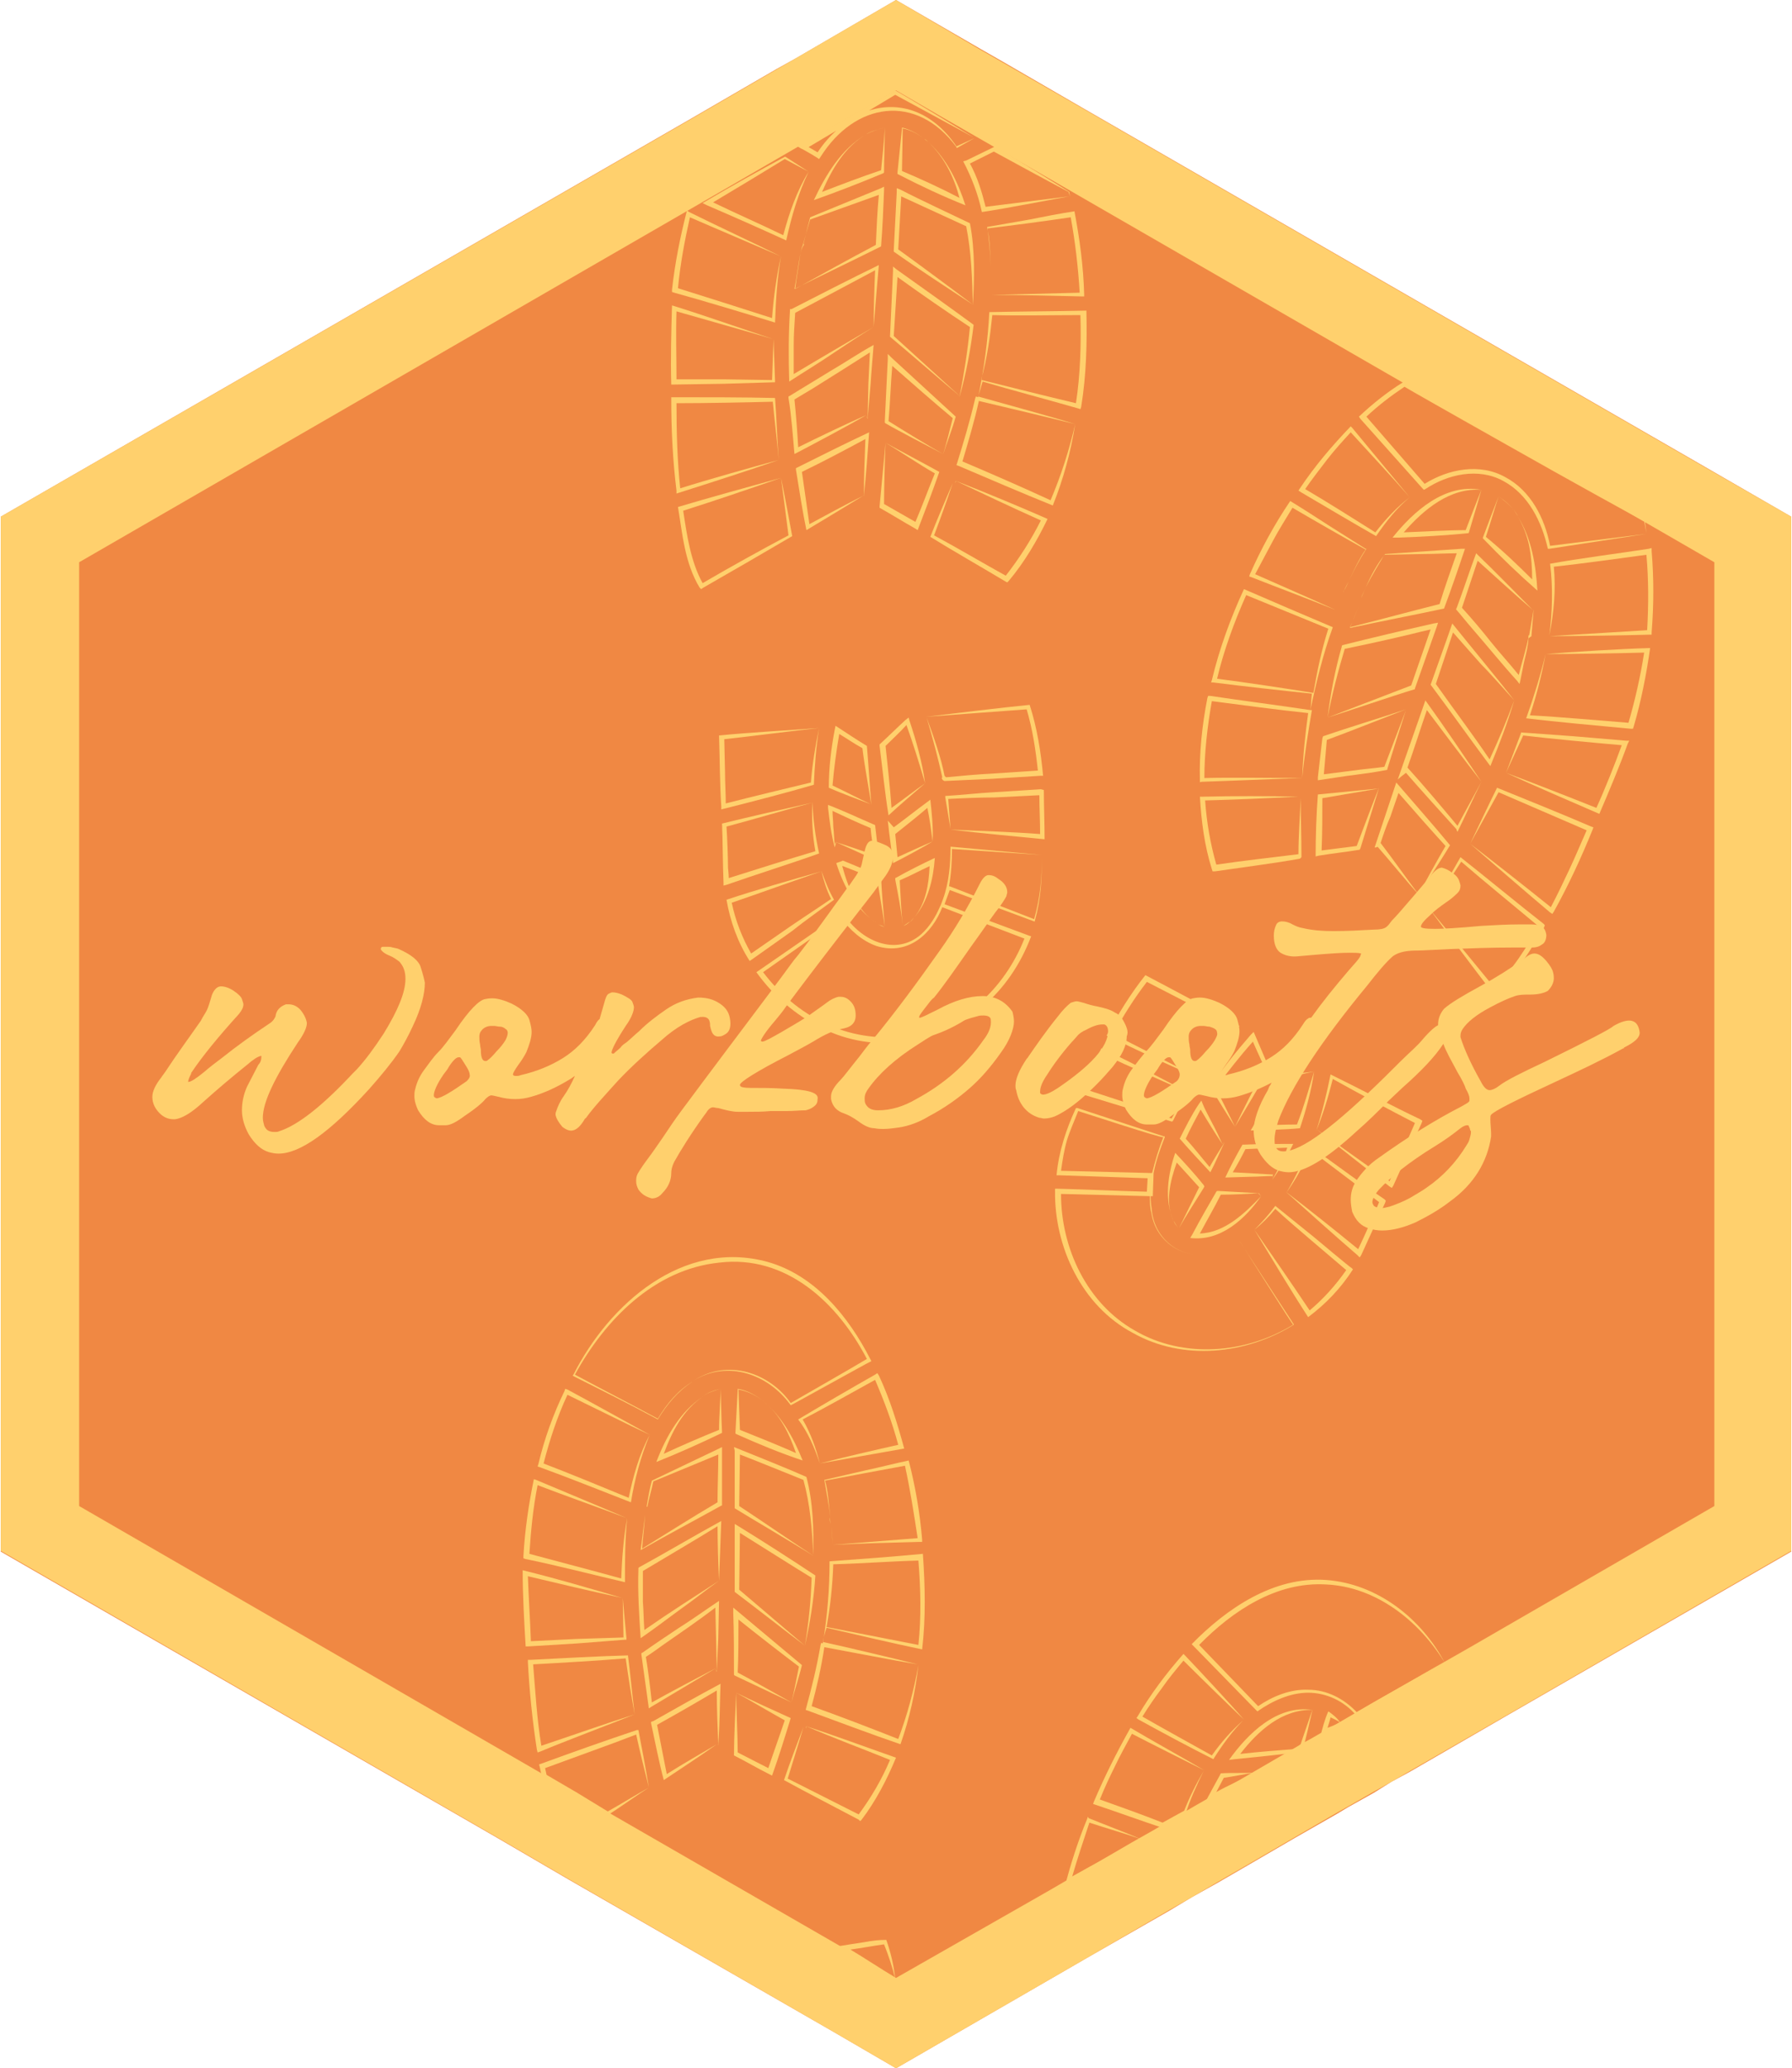 <?xml version="1.0" encoding="utf-8"?>
<!-- Generator: Adobe Illustrator 26.0.3, SVG Export Plug-In . SVG Version: 6.00 Build 0)  -->
<svg version="1.1" xmlns="http://www.w3.org/2000/svg" xmlns:xlink="http://www.w3.org/1999/xlink" x="0px" y="0px"
	 viewBox="0 0 240 277" style="enable-background:new 0 0 240 277;" xml:space="preserve">
<style type="text/css">
	.st0{fill:#F08843;}
	.st1{fill:#FFD06D;}
</style>
<g id="Layer_1">
	<g>
		<g>
			<polygon class="st0" points="239.9,69.2 239.9,207.8 202.1,229.6 188.8,237.3 186.4,238.6 184,240.1 184,240.1 180.6,242 
				179.1,242.9 179.1,242.9 173.5,246.1 166.8,250 163,252.2 163,252.2 159.6,254.1 156.6,255.9 145.6,262.2 120,277 119.5,276.7 
				111.6,272.1 76.3,251.8 66.7,246.2 0.1,207.8 0.1,69.2 92.7,15.8 103.9,9.3 106.6,7.8 120,0 131.4,6.6 134.2,8.2 144.9,14.4 
				193.6,42.5 228.3,62.5 			"/>
		</g>
		<g>
			<path class="st1" d="M107.2,33.9c0,0,0.2-0.8,0.2-0.8c0,0,0.1-0.2,0.1-0.2l0,0c0,0-0.1,0,0,0c0.3-1.1,0.7-2.5,1-3.5l9.2-3.3
				c-0.2,2.2-0.3,4.4-0.4,6.7c-3.6,1.9-7.2,3.9-10.8,5.9C106.7,37,107,35.5,107.2,33.9c-0.3,1.6-0.5,3.2-0.8,4.8
				c3.8-1.9,7.6-3.7,11.4-5.6l0.2-0.1c0.2-2.5,0.3-5,0.4-7.5l0-0.5l-0.4,0.2c0,0-9.5,3.9-9.5,3.9c-0.3,1.1-0.6,2.4-0.9,3.6l0,0l0,0
				c0,0,0.1,0,0.1,0c0,0-0.1,0.2-0.1,0.2C107.4,33.1,107.2,33.9,107.2,33.9z"/>
			<path class="st1" d="M118.4,23.1c0-2,0.1-4,0.1-6l0,0c-0.9,0.2-1.8,0.5-2.5,0.9c0.7-0.5,1.8-0.7,2.5-0.9
				c-0.1,1.9-0.3,3.8-0.5,5.7c-2.7,0.9-5.3,1.9-7.9,2.9c1.3-3,3-6,5.9-7.7c-3.3,1.9-5.4,5.4-7,8.8c3.1-1.1,6.2-2.3,9.3-3.6
				L118.4,23.1z"/>
			<path class="st1" d="M105.8,41.4l0,0.2c-0.2,3.2-0.2,6.3-0.1,9.5c2-1.3,4-2.5,5.9-3.8c1.8-1.2,3.6-2.4,5.4-3.5
				c-3.6,2.1-7.2,4.2-10.7,6.3c0-1.3,0-2.6,0-3.9c0-1.4,0.1-2.8,0.2-4.3c3.2-1.7,7.5-4,10.7-5.7c-0.1,2.3-0.2,5.4-0.2,7.6
				c0.2-2.5,0.5-5.8,0.7-8.3c-3.5,1.7-8.2,4.1-11.7,5.9L105.8,41.4z"/>
			<path class="st1" d="M105.3,32.2c0.7-3.2,1.6-6.3,3-9.2c-1.6,2.6-2.6,5.5-3.4,8.5c-3.1-1.5-6.3-2.9-9.4-4.4
				c3.2-1.9,6.5-3.9,9.6-5.8l3.2,1.7l-3.1-2l-0.1,0c-3.5,1.9-7.1,3.9-10.5,5.9l-0.5,0.3l0.6,0.3C98.2,29,101.8,30.6,105.3,32.2z"/>
			<path class="st1" d="M96.9,51.4l6.7-0.2l0.2,0l0-0.2l-0.2-5.6l-0.2,5.5l-6.5-0.1l-6.3,0c0-3-0.1-6.1,0-9.1
				c3.8,1.1,9.2,2.6,12.9,3.7c-4.5-1.5-9-3.1-13.5-4.5c-0.1,3.5-0.2,7.1-0.1,10.6l0.3,0L96.9,51.4z"/>
			<path class="st1" d="M108,71c2.5-1.5,5-3,7.6-4.6c-2.4,1.2-4.8,2.5-7.2,3.8c-0.3-2.1-0.7-4.9-1-7c2.9-1.4,5.7-2.9,8.5-4.4
				c-0.1,2.5-0.2,5.1-0.2,7.6l-0.1-0.1c0,0,0.2,0.1,0.1,0.1c0.3-2.8,0.5-5.6,0.7-8.5c-3.2,1.5-6.4,3.1-9.6,4.7l-0.2,0.1
				c0,0,0,0.2,0,0.2C107,65.4,107.5,68.6,108,71z"/>
			<path class="st1" d="M118.6,59.3c2,1.2,4.5,2.9,6.6,4.1c-0.9,2.2-1.7,4.4-2.6,6.5c-1.4-0.8-2.8-1.6-4.2-2.4
				C118.4,65.5,118.5,61.4,118.6,59.3c-0.2,2.1-0.6,6.4-0.8,8.5l0,0.2c1.6,0.9,3.2,1.9,4.8,2.8l0.3,0.2c1-2.6,2-5.2,2.9-7.8
				C124,62.2,120.4,60.3,118.6,59.3z"/>
			<path class="st1" d="M104.3,61.6c-3.7,1-9.4,2.6-13.2,3.8c-0.4-3.8-0.5-7.6-0.5-11.4c3.9,0,9.1-0.1,12.9-0.2
				C103.7,56,104.1,59.3,104.3,61.6c-0.2-2.5-0.3-5.8-0.5-8.3c-4-0.1-9.6-0.1-13.6-0.1l-0.3,0l0,0.3c0,4.1,0.2,8.1,0.7,12.2l0,0.4
				c0,0,0.3-0.1,0.3-0.1C94.7,64.8,100.6,62.9,104.3,61.6z"/>
			<path class="st1" d="M103.8,43.2c0.1-3,0.3-6,0.8-8.9c-0.6,2.7-1,5.5-1.2,8.3c-3.7-1.2-8.8-2.8-12.6-4c0.3-3.2,0.9-6.4,1.6-9.5
				c3.2,1.4,9.1,3.9,12.1,5.2c-3-1.5-9.2-4.4-12.2-5.9l-0.3-0.2c-0.9,3.5-1.6,7-2,10.6l0,0.3l0.3,0.1C94.3,40.3,99.9,42,103.8,43.2z
				"/>
			<path class="st1" d="M106.4,60.8c0,0,0.4-0.2,0.4-0.2c2.3-1.2,7-3.7,9.2-5c-2.3,1-6.7,3.1-9.1,4.3c-0.1-1.9-0.3-4.5-0.5-6.4
				c0.8-0.5,1.7-1,2.5-1.5c2.4-1.5,5.1-3.2,7.6-4.8l-0.2,4.2l-0.1,4.6l-0.2-0.4l0.2,0.5l0,0.1l0-0.1c0,0,0.4-4.7,0.4-4.7
				c0-0.3,0.4-5.1,0.4-5.2c-2,1.1-3.9,2.4-5.8,3.5c-1.6,1-3.8,2.3-5.4,3.3l-0.2,0.1c0,0,0,0.2,0,0.2C106,55.6,106.2,58.6,106.4,60.8
				z"/>
			<path class="st1" d="M140.7,67c-3.9-1.8-7.8-3.5-11.8-5.2c0.8-2.7,1.6-5.4,2.2-8.1c3.4,0.8,9.7,2.3,12.9,3.1
				c-3.2-1-9.8-2.8-13-3.7c0.2-0.6,0.4-1.3,0.6-2c3.7,1.1,9,2.5,12.8,3.6l0.3,0.1c0,0,0.1-0.3,0.1-0.3c0.7-4.3,0.8-8.6,0.7-12.9
				c-4.3,0.1-8.6,0.1-13,0.2c-0.2,3.8-0.7,7.6-1.5,11.4l-0.3-0.1l-0.1,0.3c-0.7,3-1.6,6-2.5,8.9l0.3,0.1c4.2,1.8,8.4,3.6,12.6,5.3
				c1.4-3.5,2.4-7.1,3-10.9C143.2,60.3,142.1,63.7,140.7,67z M132.9,42.2c3.9,0.1,7.9,0,11.8,0c0.1,3.9,0,7.9-0.6,11.8
				c-3.8-0.9-9-2.2-12.6-3.1l-0.1,0C132.2,48,132.6,45.1,132.9,42.2z"/>
			<path class="st1" d="M109.7,21.3c0,0,0.2-0.3,0.2-0.3c4.6-7.3,12.8-8.6,18.2-1.3l0,0.1l0.1,0l2.3-1.3l-2.4,1.1
				c-3.2-4.7-7.6-6.1-11.7-4.8c1.2-0.7,2.3-1.4,3.5-2.1l10.5,5.7c-3.1-1.9-7.4-4.5-10.5-6.3c-4.2,2.4-8.4,4.8-12.6,7.2l-0.5,0.3
				l0.5,0.3C107.6,20,109.6,21.2,109.7,21.3z M109.5,20.4l-1.2-0.7c1.2-0.7,2.5-1.5,3.7-2.2C111.1,18.3,110.3,19.2,109.5,20.4z"/>
			<path class="st1" d="M132.2,30.4L132.2,30.4c0.3,1.7,0.4,3.5,0.5,5.3c-0.1-1.8-0.1-3.8-0.5-5.1c3.3-0.4,7.9-1,11.2-1.5
				c0.6,3.3,1,6.7,1.2,10.1c-3.9,0.1-8,0.2-11.8,0.3l0-2.5c0,0.7,0,2.5,0,2.5c4,0,8.1,0.1,12.1,0.2l0.3,0l0-0.3
				c-0.1-3.7-0.6-7.4-1.3-11.1c-2,0.3-4,0.7-6,1.1L132.2,30.4z"/>
			<path class="st1" d="M132.8,36.7l0,0.3C132.8,36.8,132.8,36.7,132.8,36.7z"/>
			<path class="st1" d="M132.8,36.7c0-0.3,0-0.7,0-1C132.8,36,132.8,36.3,132.8,36.7z"/>
			<path class="st1" d="M128,64.4L128,64.4l-0.1,0.3C127.9,64.7,128.1,64.4,128,64.4c3.8,1.8,7.6,3.6,11.4,5.3
				c-1.3,2.6-2.9,5.1-4.7,7.4c-2.9-1.6-6.8-3.9-9.6-5.4c0.8-2.1,1.8-4.9,2.5-7l0.2,0.1l-0.2-0.1l0,0c0,0,0,0,0,0
				c-0.9,2.1-2.2,5.1-3,7.2c2.9,1.8,7.1,4.2,10.1,6l0.2,0.1l0.2-0.2c2.1-2.5,3.8-5.4,5.2-8.3C136.2,67.7,132.1,66,128,64.4L128,64.4
				z"/>
			<path class="st1" d="M119,56.4c0.2-2.2,0.3-5.1,0.5-7.4c2.5,2.2,5.7,5,8.1,7c-0.4,1.6-0.8,3.2-1.3,4.9c0.5-1.6,1.2-3.3,1.7-5.1
				c-2.5-2.3-6-5.5-8.6-7.9l-0.5-0.5c0,0,0,0.7,0,0.7c-0.1,2.4-0.3,5.9-0.4,8.3l0,0.2c0,0,0.1,0.1,0.1,0.1c1.9,1.1,5.8,3.1,7.7,4.1
				C124.5,59.8,120.9,57.6,119,56.4z"/>
			<path class="st1" d="M104.6,64c0.3,2.2,0.7,5.4,1,7.7c-3.4,1.8-8.1,4.4-11.5,6.4c-1.6-2.9-2.1-6.4-2.6-9.7
				C95.3,67.2,100.9,65.3,104.6,64c-4,1.1-9.8,2.7-13.8,3.9c0.6,3.6,0.9,7.5,2.9,10.8l0.2,0.2c0,0,0.3-0.2,0.3-0.2
				c3.5-2,8.5-4.9,11.9-6.9C105.7,69.6,105.1,66.4,104.6,64z"/>
			<path class="st1" d="M129,21.6c1.1,2.1,2,4.4,2.5,6.8c3.9-0.6,7.8-1.4,11.7-2.1c-3.3,0.4-8,1-11.2,1.4c-0.5-2-1.1-4-2.1-5.8
				l3.2-1.6c3.3,1.8,6.6,3.6,10,5.4l0.2,0.6l-0.1-0.6l0,0c-3.2-2-6.5-4-9.8-6l-0.1-0.1l-0.2,0.1l-3.7,1.8L129,21.6z"/>
			<path class="st1" d="M129.9,29.9c-2.7-1.3-6.6-3.1-9.3-4.5l-0.5-0.2l0,0.5l-0.4,7.8l0,0.2c3.1,2.2,7.4,5,10.6,7.1
				c-2.9-2.2-7.1-5.3-10-7.4l0.4-7.1c2.6,1.2,6.1,2.8,8.7,4c0.7,3.5,0.8,7,0.9,10.6C130.5,37.2,130.6,33.5,129.9,29.9z"/>
			<path class="st1" d="M119.7,45l0.5-7.9c2.9,2.1,6.8,4.8,9.7,6.7c-0.3,3.2-0.8,6.3-1.4,9.4c0.9-3.2,1.5-6.4,1.9-9.7
				c-3-2.2-7.2-5.2-10.3-7.4l-0.5-0.4l0,0.6l-0.4,8.7c0,0,0,0.1,0,0.1c2.4,2,7,6,9.4,8L119.7,45z"/>
			<path class="st1" d="M123.8,18.6c0.2,0.1,0.4,0.3,0.5,0.4C124.2,18.9,124,18.8,123.8,18.6z"/>
			<path class="st1" d="M124.4,19.1c2.1,2,3.4,4.7,4.1,7.4c-2.5-1.3-5.1-2.5-7.7-3.6l0.1-5.7c1,0.2,2,0.7,2.9,1.4
				c-0.9-0.7-1.8-1.2-2.9-1.5l-0.1,0l0,0.1l-0.6,5.9l0,0.2l0.2,0.1c2.9,1.5,5.9,2.9,8.9,4.1C128.3,24.4,126.8,21.3,124.4,19.1z"/>
			<path class="st1" d="M121.9,123.4c-0.3,0.2-0.6,0.4-0.9,0.6C121.3,123.9,121.6,123.7,121.9,123.4z"/>
			<path class="st1" d="M120.9,124C120.9,124,120.9,124,120.9,124c-0.2-2-0.3-4.1-0.4-6.1c1.4-0.6,2.7-1.3,4-1.9
				c-0.1,2.4-0.5,4.9-2,6.8c1.8-2.1,2.5-5.1,2.7-7.9c-1.7,0.8-3.5,1.7-5.1,2.6l-0.2,0.1l0,0.2C120.3,119.9,120.7,121.9,120.9,124z"
				/>
			<path class="st1" d="M122.5,122.8c-0.2,0.2-0.4,0.5-0.6,0.7C122.1,123.2,122.3,123,122.5,122.8z"/>
			<path class="st1" d="M120.9,124C121,124,121,124,120.9,124C121,124,121,124,120.9,124C120.9,124,120.9,124,120.9,124z"/>
			<path class="st1" d="M109.7,114.3c-0.5-2.3-0.8-4.5-0.9-6.9c-0.1,2.2,0,4.4,0.4,6.6c-3.4,1-8.1,2.5-11.6,3.6
				c0-0.5-0.1-1.4-0.1-1.4c0-1.2-0.1-4.1-0.2-5.5c3.4-0.9,8.1-2.3,11.5-3.2c-3.6,0.8-8.5,1.9-12.1,2.8c0.1,2.3,0.1,5.6,0.2,7.9
				l0,0.4l0.4-0.1C101,117.2,106.1,115.6,109.7,114.3z"/>
			<path class="st1" d="M139.4,105.7l-6.3,0.4c-1.9,0.1-4.6,0.4-6.5,0.5l0,0.2l0.7,4.2l-0.3-4c1.9-0.1,4.4-0.2,6.2-0.2l6-0.3
				c0,1.7,0.1,3.5,0.1,5.2c-3.9-0.3-8-0.4-12-0.6c4.1,0.5,8.5,0.9,12.6,1.3c0-2.2-0.1-4.4-0.1-6.6L139.4,105.7z"/>
			<path class="st1" d="M111.7,120.5c-0.7-1.2-1.2-2.5-1.7-3.9c0.3,1.3,0.7,2.6,1.3,3.8c-1.6,1.1-3.9,2.6-5.5,3.7l-5.2,3.6
				c-1.2-2.1-2.1-4.4-2.6-6.8c3.5-1.2,8.5-3,12-4.2c-4.2,1.2-8.5,2.4-12.7,3.8c0.5,2.9,1.5,5.7,3.1,8.2l0.3-0.2l5.5-3.9
				C107.8,123.3,110.1,121.7,111.7,120.5z"/>
			<path class="st1" d="M126.3,104.5L126.3,104.5l0.2,0.1c2.1-0.1,4.3-0.2,6.4-0.3l6.4-0.4l0.4,0c-0.3-3.2-0.8-6.4-1.8-9.5
				c-4.1,0.4-9.7,1.1-13.9,1.6c3.9-0.3,9.5-0.7,13.5-1c0.8,2.7,1.2,5.4,1.5,8.2l-6,0.4c-2.1,0.1-4.2,0.3-6.3,0.5
				c-0.1-0.1-0.2-0.2-0.2-0.2c-0.4-2.2-1.5-5.4-2.4-7.8c0.8,2.7,1.5,5.3,2.1,8C126,104.2,126.3,104.5,126.3,104.5z"/>
			<path class="st1" d="M124.9,112.7c-1.2,0.5-3.4,1.5-4.7,2.1c-0.1-1-0.2-2.1-0.3-3.1c1.5-1.2,2.9-2.3,4.3-3.5
				C124.5,109.6,124.7,111.1,124.9,112.7c0.1-1.9-0.1-3.7-0.3-5.6l-0.4,0.3c-1.5,1.1-3,2.3-4.5,3.4l0,0l-0.8-0.9
				c0.2,1.9,0.5,3.9,0.7,5.7C121.2,114.8,123.4,113.6,124.9,112.7z"/>
			<path class="st1" d="M109,105.1c0.1-2.5,0.3-5.1,0.7-7.6c-0.5,2.4-0.9,4.8-1.1,7.3c-3.3,0.8-7.9,1.9-11.4,2.8
				c0-1.4-0.1-2.8-0.1-4.2L97,99c3.7-0.4,9-1.1,12.7-1.5c-4,0.3-9.4,0.6-13.4,1c0.1,2.8,0.1,6.7,0.3,9.5l0,0.4c0,0,0.4-0.1,0.4-0.1
				C100.6,107.4,105.6,106.1,109,105.1z"/>
			<path class="st1" d="M111.9,97.2l-0.1,0.5c-0.5,2.6-0.8,5.2-0.8,7.8c1.8,0.8,3.8,1.5,5.6,2.2c-1.7-0.8-3.4-1.7-5.1-2.5
				c0.2-2.3,0.5-4.6,0.9-6.9c1,0.6,2,1.3,3.1,1.9c0.3,2.5,0.8,5,1.2,7.6c-0.2-2.4-0.4-5.6-0.6-7.9C114.6,99,113.3,98.1,111.9,97.2z"
				/>
			<path class="st1" d="M123.9,104.9c-1.3,0.9-3.1,2.3-4.5,3.3c-0.2-2.8-0.5-5.5-0.8-8.3c0.9-0.9,1.9-1.8,2.8-2.8
				C122.3,99.6,123.1,102.2,123.9,104.9c-0.4-2.9-1.2-5.7-2.1-8.4l-0.1-0.4l-0.4,0.3c-1.2,1.1-2.3,2.2-3.5,3.3l0,0.2
				c0.4,3.1,0.7,6.2,1.2,9.3C120.5,107.8,122.4,106.2,123.9,104.9z"/>
			<path class="st1" d="M138.5,123.1l-11.3-4.4l-0.1,0c0.3-1.7,0.4-3.4,0.4-5l12,0.8l-12.1-1.1l-0.1,0c0,0,0,0.1,0,0.1
				c0,2.2-0.2,4.7-1,6.9l-0.3,0.8l-0.1,0.2l0,0c-0.6,1.4-1.4,2.7-2.5,3.7c-3.5,3.1-8.2,0.8-10.4-2.7l-0.2-0.2l-0.2,0.2l-11,7.6
				l-0.3,0.2c2.3,3.2,5.3,5.8,8.8,7.5c6.9,3.5,15.6,2.3,21.4-2.8c3-2.5,5.2-5.8,6.6-9.5l-0.3-0.1l-11.3-4.2l0.7-1.9l11.3,4.2l0.1,0
				c0,0,0-0.1,0-0.1c0.8-2.9,1-5.8,0.9-8.8C139.6,117.4,139.3,120.3,138.5,123.1z M131.1,134.4c-5.6,4.9-14,5.9-20.7,2.6
				c-3.2-1.5-6-3.9-8.2-6.8l10.4-7.3c1.2,1.6,2.8,3.1,4.8,3.8c4.2,1.3,7.4-1.6,8.8-5.2l11,4.2C135.9,129,133.8,132.1,131.1,134.4z"
				/>
			<path class="st1" d="M111.8,113.5c0-0.1,0.2-0.7,0.2-0.8l-0.2,0.4c-0.1-0.8-0.1-1.6-0.2-2.4c0-0.7-0.1-1.4-0.1-2.1
				c1.7,0.8,3.4,1.6,5.1,2.3c0.1,1.2,0.3,2.4,0.5,3.6c-1.5-0.5-3.8-1.3-5.1-1.7c1.3,0.6,4,1.8,5.3,2.4l0.4,0.2
				c-0.1-1.6-0.3-3.3-0.5-4.9c-2.1-0.9-4.2-1.9-6.3-2.7l0,0.4C111.1,109.9,111.3,111.7,111.8,113.5z"/>
			<path class="st1" d="M117.6,123.8c-0.1-0.1-0.2-0.1-0.3-0.2C117.4,123.7,117.5,123.7,117.6,123.8z"/>
			<path class="st1" d="M118.4,124.1c-0.2-0.1-0.5-0.2-0.8-0.3C117.9,123.9,118.1,124.1,118.4,124.1z"/>
			<path class="st1" d="M118,117.4c-1.6-0.7-3.3-1.4-5-2.1c-0.1,0-0.1-0.1-0.2,0c-0.2,0.1-0.6,0.2-0.8,0.3c1,3.1,2.6,6.2,5.4,8
				c-2.6-1.6-3.8-4.7-4.6-7.6l0.1,0c1.5,0.6,3.1,1.2,4.6,1.8c0.3,2.1,0.7,4.2,1,6.3c0,0,0,0,0,0C118.3,121.9,118.1,119.7,118,117.4z
				"/>
			<path class="st1" d="M118.5,124.2C118.5,124.2,118.5,124.2,118.5,124.2C118.4,124.1,118.4,124.1,118.5,124.2
				C118.4,124.1,118.4,124.2,118.5,124.2z"/>
			<path class="st1" d="M205.1,85.2l0.3-3.6l-0.6,3.5l-0.1,0l0,0.1c0,0,0,0.2,0,0.2c-0.3,1.5-0.9,3.4-1.3,5
				c-1.2-1.5-2.5-2.9-3.7-4.4c-1.1-1.4-2.7-3.3-3.9-4.6c0.7-2.1,1.4-4.2,2.1-6.3c2,1.8,5.5,5,7.4,6.6c-1.8-1.8-5.4-5.5-7.3-7.3
				l-0.3-0.3c-0.9,2.4-1.7,4.9-2.6,7.3l-0.1,0.2c0.7,0.8,1.4,1.7,2.1,2.5c2,2.3,4.1,4.9,6.1,7.1l0.3,0.4c0.1-0.2,0.6-3,0.7-3.3
				c0.2-0.8,0.5-2,0.5-2.8l0,0L205.1,85.2C205,85.3,205.1,85.3,205.1,85.2L205.1,85.2z"/>
			<path class="st1" d="M203.3,69.2c0.7,1.2,1.2,2.5,1.5,3.9c0.3,1.5,0.4,3,0.4,4.5c-2-2-4-3.9-6.2-5.7c0.6-1.8,1.1-3.6,1.7-5.4
				c0.6,0.4,1.5,1.1,2,1.8c-0.5-0.7-1.2-1.3-2-1.8l0,0l0,0c-0.7,1.8-1.4,3.6-2.1,5.5l0,0.1l0.1,0.1c2.3,2.4,4.7,4.7,7.2,6.9
				C205.7,75.6,205.1,72.1,203.3,69.2z"/>
			<path class="st1" d="M202.7,68.2c0.2,0.3,0.4,0.6,0.6,0.9C203.1,68.9,202.9,68.5,202.7,68.2z"/>
			<path class="st1" d="M202.8,93.8c-1,2.7-2.1,5.3-3.3,7.9c-2.3-3.4-4.8-6.7-7.2-10.1l2.3-6.9c0.6,0.7,3.8,4.3,3.8,4.3
				C199.6,90.2,201.7,92.6,202.8,93.8c-2.3-3-5.9-7.3-8.3-10.3c0,0.1-2.8,7.9-2.9,8.2c2.7,3.6,5.3,7.3,8,10.9
				C200.8,99.7,201.9,96.8,202.8,93.8z"/>
			<path class="st1" d="M221.2,73.8l0-0.4c0,0-0.4,0.1-0.4,0.1c-3.9,0.6-9.4,1.3-13.2,2c0.4,3.2,0.3,6.4-0.1,9.6
				c0.6-3,0.9-6.1,0.6-9.2c3.7-0.4,8.7-1.1,12.4-1.6c0.3,3.3,0.3,6.7,0.1,10.1c-3.4,0.2-9.9,0.6-13.1,0.8c3.3,0,10.1-0.1,13.4-0.2
				l0.3,0l0-0.3C221.5,81,221.5,77.4,221.2,73.8z"/>
			<path class="st1" d="M210.7,98.6l-6.9-0.5l-0.1,0l0,0.1l-2,5.3l2.3-5c3.3,0.4,9.7,1,13.2,1.3c-0.9,2.5-2.3,6-3.4,8.4
				c-3.5-1.4-8.6-3.4-12.1-4.7c3.7,1.7,8.8,3.9,12.5,5.5c1.2-2.8,2.8-6.6,3.8-9.4l0.2-0.4l-0.4,0L210.7,98.6z"/>
			<path class="st1" d="M190,119.8c-1.3-1.7-3.7-5.1-5.1-6.9c0.4-1.2,0.8-2.4,1.3-3.5l1.1-3.2c2.1,2.4,4.2,4.8,6.3,7.1
				C192.5,115.2,191,117.9,190,119.8c1.3-2,3-4.6,4.2-6.6c-2.3-2.8-4.8-5.6-7.2-8.4c0,0-0.2,0.6-0.2,0.6c-0.8,2.4-1.9,5.7-2.7,8.1
				c0.1,0,0.3,0,0.4-0.1C186,115.1,188.6,118.3,190,119.8z"/>
			<path class="st1" d="M176.2,114.7l0.4-0.1c1.8-0.3,3.7-0.5,5.5-0.8l0.1-0.2c0.6-2,1.9-6.1,2.5-8.1c-0.8,1.9-2.2,5.7-3,7.8
				c-1.6,0.2-3.2,0.4-4.7,0.6c0.1-2.3,0.1-4.7,0.1-7c2.3-0.4,5.3-0.9,7.6-1.3c-2.1,0.2-6.1,0.6-8.2,0.8
				C176.3,109.1,176.2,111.9,176.2,114.7z"/>
			<path class="st1" d="M200.5,105.5c-1.1,2.2-2.5,5.2-3.6,7.5c1.1-2,2.7-4.9,3.8-6.9c3.5,1.5,8.3,3.6,11.8,5.1
				c-0.8,1.8-1.5,3.5-2.3,5.2c-0.8,1.7-1.6,3.4-2.5,5.1c-3.1-2.5-7.8-6.2-10.8-8.5c3,2.6,7.6,6.6,10.7,9.2l0.3,0.2l0.2-0.3
				c2-3.6,3.7-7.3,5.2-11l0.1-0.3l-0.3-0.1C209.4,109.1,204.2,107,200.5,105.5z"/>
			<path class="st1" d="M207,87.6c3.3,0,9.7-0.1,13.2-0.2c-0.5,3.2-1.2,6.3-2.1,9.4c-3.9-0.3-9.3-0.8-13.2-1
				C205.8,93.1,206.5,90.3,207,87.6c-0.7,2.9-1.6,5.8-2.6,8.6c4.1,0.5,9.8,1,14,1.4l0.3,0l0.1-0.3c1-3.4,1.7-7,2.2-10.5l-0.3,0
				C217.2,86.9,210.4,87.3,207,87.6z"/>
			<path class="st1" d="M195.2,111.4c1-2,2.2-4.7,3.2-6.7c-0.9,1.7-2.3,4.2-3.2,5.9c-2-2.4-4.6-5.5-6.7-7.8c0.9-2.5,1.7-5.1,2.6-7.7
				c2.4,3.2,4.8,6.4,7.3,9.6c-2.4-3.6-4.9-7.3-7.5-10.9c-1.2,3.5-2.5,7.1-3.7,10.6c0.2-0.2,0.7-0.6,1.1-0.9c2,2.3,4.8,5.4,6.8,7.6
				C195,111.1,195.2,111.4,195.2,111.4z"/>
			<path class="st1" d="M161,104.7c3.3-0.1,10.1-0.4,13.4-0.5c-3.3,0-9.7-0.1-13.1,0c0-3.4,0.4-6.9,1-10.3c3.8,0.5,9.1,1.2,12.9,1.6
				c-0.4,2.9-0.7,5.8-0.8,8.7c0.3-3.1,0.8-6.1,1.3-9.1c-0.1,0-0.1,0-0.2,0c0.8-3.8,1.7-7.5,3-11.1c-4-1.7-8-3.4-11.9-5.1
				c-1.8,3.9-3.3,8-4.3,12.2l-0.1,0.3c0,0,0.3,0,0.3,0c3.9,0.5,9.3,1.1,13.2,1.5c-0.1,0.7-0.1,1.5-0.2,2.2c-4-0.6-9.4-1.3-13.4-1.9
				l-0.3,0l-0.1,0.3c-0.7,3.6-1.1,7.3-1,11l0,0.3C160.7,104.7,161,104.7,161,104.7z M166.9,79.7c3.7,1.5,7.3,3,11,4.5
				c-0.9,2.8-1.5,5.7-2,8.6c0,0,0,0,0,0c-3.7-0.6-9-1.4-12.9-1.9C163.9,87.1,165.3,83.3,166.9,79.7z"/>
			<path class="st1" d="M190.5,65.4l0.2,0.2c0,0,0.2-0.1,0.2-0.1c3-2,7.1-2.9,10.4-1.1c3.4,1.8,5.2,5.5,6,9.1l0.2,0l13-2l-12.9,1.6
				c-0.7-3.7-2.6-7.4-6-9.2c-3.4-1.9-7.6-1.1-10.8,0.9l-7.8-9c1.6-1.5,3.3-2.8,5.1-4c0.3,0.2,7.9,4.5,7.9,4.5
				c7.8,4.4,16.4,9.3,24.2,13.5l0.3,1.6l-0.2-1.6l0,0l0,0c-10.3-6.1-21.6-12.7-32-18.6l-0.2-0.1l-0.2,0.1c-2.1,1.3-4.1,2.9-5.9,4.6
				l0.2,0.3L190.5,65.4z"/>
			<path class="st1" d="M178.9,81.7c0,0,0.7-1.6,0.9-2.3C179.6,80.1,178.9,81.7,178.9,81.7c-3.5-1.6-7.2-3.2-10.8-4.8
				c0.8-1.5,1.6-3,2.4-4.5c0.8-1.5,1.7-2.9,2.6-4.4c2.9,1.7,6.9,4,9.8,5.6c-0.8,1.1-1.6,2.8-2.3,4.3c0.7-1.5,1.5-3,2.4-4.4l-0.1,0
				l-4.9-3.1c-1.7-1.1-3.4-2.2-5.2-3.3c-2.1,3.1-3.9,6.4-5.4,9.8l-0.1,0.3l0.3,0.1C171.4,78.8,175.2,80.2,178.9,81.7z"/>
			<path class="st1" d="M180.6,77.9c-0.2,0.4-0.4,0.8-0.6,1.2C180.2,78.8,180.4,78.4,180.6,77.9z"/>
			<path class="st1" d="M180,79.1c0,0-0.1,0.1-0.1,0.3C179.9,79.3,180,79.1,180,79.1z"/>
			<path class="st1" d="M174.3,114.8l0-0.2c0-2.6-0.1-5.2-0.1-7.7c-0.1,2.6-0.3,5-0.3,7.5c-3.2,0.4-7.7,0.9-11,1.4
				c-0.8-2.8-1.3-5.7-1.5-8.6c4.1-0.1,8.4-0.3,12.5-0.5c0,0,0,0.3,0,0.3c0,0,0.3,0,0.3,0c0,0-0.3,0-0.3,0l0-0.3l0,0l0,0
				c-4.2-0.1-8.7-0.1-12.9,0l-0.3,0c0.2,3.3,0.6,6.5,1.6,9.7l0.1,0.3c0,0,0.3,0,0.3,0c3.4-0.5,8.1-1.1,11.4-1.7L174.3,114.8z"/>
			<path class="st1" d="M177.1,98.9l-0.6,5.2c0,0,0,0.4,0,0.4c0.1,0,4.5-0.7,4.8-0.7c1.5-0.2,3-0.4,4.5-0.7l0-0.1
				c0.7-2.3,1.8-5.7,2.5-7.9l-2.9,7.6c-1.4,0.2-2.8,0.3-4.2,0.5l-3.9,0.5l0.4-4.6c3.5-1.3,7-2.7,10.6-4.1c-3.3,1.1-7.9,2.5-11.1,3.6
				L177.1,98.9z"/>
			<path class="st1" d="M195.6,114.8c-1.2,2.1-2.8,4.9-4,7c1.2-1.9,2.9-4.5,4.1-6.4c3,2.6,7.3,6.1,10.4,8.7c-1.8,2.8-3.4,5.9-6.1,8
				c-2.2-2.7-6.4-7.8-8.5-10.3c2,2.7,6.1,8.2,8.2,10.9c0,0,0.2,0.2,0.2,0.2c3.1-2.1,5-5.6,6.9-8.7l0.1-0.3l-0.2-0.2
				C203.5,121.2,198.9,117.4,195.6,114.8z"/>
			<path class="st1" d="M184.3,71.8c1.3-1.9,2.7-3.7,4.5-5.2c-1.7,1.3-3.2,2.9-4.6,4.7c-2.7-1.7-6.5-4.1-9.4-5.8
				c0.9-1.3,1.9-2.6,2.9-3.9c1-1.3,2.1-2.5,3.2-3.7c2.1,2.3,6,6.5,7.9,8.7c-1.9-2.3-5.8-7-7.7-9.3l-0.2-0.2
				c-2.5,2.6-4.8,5.3-6.8,8.3l-0.2,0.3c0,0,0.3,0.2,0.3,0.2C177.1,67.6,181.3,70.1,184.3,71.8z"/>
			<path class="st1" d="M181.9,81c0.1-0.3,0.2-0.6,0.3-0.9C182.1,80.4,182,80.7,181.9,81z"/>
			<path class="st1" d="M182.9,78.7c0.8-1.6,1.8-3.2,2.5-4.4l5.1-0.1c1.5,0,3.1-0.1,4.6-0.1c-0.8,2.3-1.6,4.5-2.3,6.8
				c-4,1-8,2.1-12,3.1c0.4-0.8,0.8-1.9,1.2-2.9c-0.4,1-0.8,2-1.2,3c4.2-0.9,8.4-1.7,12.6-2.6c1-2.7,1.9-5.3,2.8-8l-0.5,0
				c-3,0.2-7.2,0.5-10.2,0.7C184.4,75.6,183.6,77.1,182.9,78.7z"/>
			<path class="st1" d="M182.3,80.1c0.2-0.5,0.4-0.9,0.6-1.4C182.7,79.2,182.4,79.7,182.3,80.1z"/>
			<path class="st1" d="M179.7,86.5l0,0.1c-0.9,3.1-1.5,6.3-1.9,9.5c0.6-3.1,1.4-6.2,2.3-9.2c2.9-0.6,6.1-1.3,9-2
				c0.8-0.2,1.6-0.4,2.5-0.6l-2.6,7.5l-11.2,4.3c2.9-0.9,8.7-2.9,11.7-3.8l0-0.1l2.9-8.2l0.2-0.6c0,0-0.6,0.1-0.6,0.1
				c-4,0.9-8.2,1.9-12.2,2.9L179.7,86.5z"/>
			<path class="st1" d="M198.4,65.6c-0.6,1.5-1.5,3.8-2.1,5.4c-2.4,0-5.7,0.2-8.3,0.3C190.7,68.2,194.2,65.3,198.4,65.6
				c-4.9-0.9-9.1,2.9-11.9,6.4l0.8,0c2.8-0.1,6.6-0.3,9.4-0.6C197.2,69.7,197.9,67.4,198.4,65.6z"/>
			<path class="st1" d="M157.8,164.4c-0.2-0.2-0.5-0.5-0.6-0.9C157.4,163.9,157.6,164.2,157.8,164.4z"/>
			<path class="st1" d="M157.2,163.6c-1.2-2.5-0.5-5.4,0.4-7.9c1,1.1,2,2.2,3,3.3c-0.9,1.8-1.8,3.7-2.7,5.5c0,0,0,0,0,0
				c1-1.8,2.2-3.6,3.3-5.4l0.1-0.2l-0.1-0.2c-1.2-1.5-2.5-2.9-3.8-4.3C156.4,157.3,155.9,160.7,157.2,163.6z"/>
			<path class="st1" d="M157.9,164.5C157.9,164.5,157.9,164.5,157.9,164.5C157.9,164.5,157.9,164.5,157.9,164.5
				C157.9,164.5,157.9,164.5,157.9,164.5z"/>
			<path class="st1" d="M175.3,153.4c-0.8,2.2-1.8,4.3-3,6.3c1.3-1.8,2.3-3.7,3.2-5.7c2.7,2.1,6.5,4.9,9.2,7
				c-0.3,0.8-1.4,3.2-1.4,3.2c-0.3,0.8-1,2.2-1.4,3.1c-2.8-2.3-6.8-5.5-9.7-7.7c2.8,2.5,6.7,6,9.6,8.5l0.3,0.3l0.2-0.3
				c0.4-0.9,1.2-2.6,1.6-3.5l1.6-3.5l0.1-0.3l-0.2-0.2C182.4,158.6,178.3,155.5,175.3,153.4z"/>
			<path class="st1" d="M145.1,146.6l5.9,1.8l5.9,1.8l0.1,0l0.1-0.1l1.9-3.8l-2.1,3.5l-5.7-2l-5.5-1.8c0.7-1.6,1.4-3.2,2.1-4.8
				c3.3,1.6,8,3.6,11.3,5.1c-3.8-2-7.7-4.1-11.6-5.9c-0.9,2-1.8,4-2.7,6.1L145.1,146.6z"/>
			<path class="st1" d="M176,165.7c-1.5-1.2-3.7-3-5.2-4.2c-0.8,1.1-1.8,2.2-2.8,3.2c1-0.8,2-1.8,2.8-2.8c1.4,1.3,3.4,3,4.8,4.2
				l4.7,4c-1.4,2-3,3.8-4.9,5.4c-2.4-3.6-4.9-7.2-7.4-10.8c2.3,3.8,4.8,8,7.2,11.7c2.4-1.8,4.4-3.9,6-6.4l-0.2-0.2
				C181,169.9,176,165.7,176,165.7z"/>
			<path class="st1" d="M160.2,144.2L160.2,144.2L160.2,144.2l0.4-0.2C160.6,144,160.1,144.2,160.2,144.2c-3.2-1.7-7.8-4-11.1-5.7
				c1.3-2.4,2.8-4.8,4.5-7c3.5,1.8,8.3,4.3,11.7,6c-1.7,2-3.3,4.2-4.8,6.4c1.7-2.3,3.5-4.4,5.5-6.5c-3.7-2.1-8.8-4.8-12.6-6.8
				c-2,2.5-3.7,5.3-5.2,8.1c0,0,0.3,0.1,0.3,0.1C152,140.5,156.8,142.8,160.2,144.2z"/>
			<path class="st1" d="M160.9,147.4l-0.3,0.4c-1,1.5-1.8,3.1-2.6,4.7c1.3,1.5,2.7,3,4.1,4.5c0.7-1.3,1.3-2.8,1.9-4
				c-0.7,1.1-1.4,2.2-2,3.3c-1.1-1.3-2.1-2.6-3.2-3.8c0.6-1.3,1.3-2.6,2-3.9c0.9,1.5,2,3.3,2.9,4.6l0,0c0.1-0.1,0.2-0.2,0.3-0.2
				c0,0-0.3,0.1-0.3,0.2c-0.2-0.4-0.4-0.9-0.6-1.3c-0.4-0.9-1.6-3-2-4L160.9,147.4z"/>
			<path class="st1" d="M178.2,143.9c-0.5,2.5-1.1,5-1.9,7.5c0.9-2.2,1.6-4.5,2.2-6.9c3.2,1.8,7.7,4.2,11,5.9l-3.4,7.8
				c-2.6-1.8-7.3-5.2-9.7-6.9c2.4,1.9,7.2,5.7,9.7,7.6l0.3,0.2l0.2-0.3l3.8-8.4l0.1-0.3l-0.3-0.2
				C186.6,148.2,181.7,145.6,178.2,143.9z"/>
			<path class="st1" d="M176,143.5c-0.7,2.3-1.4,4.8-2.3,7.1c-1.7,0-3.4,0.1-5,0.1c1.1-2.1,2.2-4.2,3.3-6.3
				C173.2,144.2,174.5,143.8,176,143.5c-1.3,0.2-2.8,0.3-4.3,0.5c-1.3,2.3-2.7,4.6-3.9,6.9l-0.3,0.5l0.6,0c2-0.1,4-0.1,6-0.3
				C174.9,148.7,175.6,146.2,176,143.5z"/>
			<path class="st1" d="M165.4,150.9c-0.9-1.8-1.7-3.5-2.6-5.2c1.6-2.1,3.2-4.2,5-6.2c0.5,1.2,1.1,2.4,1.6,3.6
				C168,145.6,166.7,148.2,165.4,150.9c1.4-2.3,3.3-5.5,4.6-7.8c-0.7-1.6-1.4-3.3-2.1-4.9l-0.4,0.4c-1.9,2.2-3.8,4.5-5.4,7
				C163.2,147.4,164.3,149.2,165.4,150.9z"/>
			<path class="st1" d="M162.5,167.8c1.3-0.3,2.5-0.9,3.5-1.6c0-0.1,7.3,11.6,7.2,11.2c-6.3,3.9-14.7,4.6-21.2,0.8
				c-6.4-3.6-9.9-11-9.9-18.3c4,0.1,8,0.2,11.9,0.3c0,0.7,0,1.5,0.2,2.2c0.5,3.6,3.9,6.2,7.5,5.5c-3.6,0.7-6.9-1.9-7.4-5.5
				c-0.1-0.7-0.2-1.5-0.2-2.2l0.3,0l0-0.3c0-0.2,0.1-2.6,0.1-2.8l0,0c0.3-1.6,0.9-3.3,1.5-4.8l0-0.1l-0.1,0l-11.6-3.8
				c0,0-0.2,0-0.2,0c-1.3,2.8-2.3,5.8-2.6,9l0.3,0l11.9,0.4l-0.1,1.8c-4-0.1-8-0.3-12-0.4l-0.3,0c0,0,0,0.3,0,0.3
				c-0.1,7.5,3.6,15.4,10.4,19c6.7,3.8,15.2,2.9,21.6-1.1c0,0-7.3-11.2-7.3-11.2C165,166.9,163.8,167.5,162.5,167.8z M144.4,148.8
				c1.3,0.4,11,3.6,11.4,3.5c-0.6,1.5-1.1,3.2-1.5,4.8l-0.2,0l-12-0.3c0.2-1.4,0.4-2.7,0.8-4.1C143.3,151.4,143.9,150.1,144.4,148.8
				z"/>
			<path class="st1" d="M161.7,167.9c0.3,0,0.5-0.1,0.8-0.2C162.2,167.8,162,167.9,161.7,167.9z"/>
			<path class="st1" d="M170.4,158c0-0.2,0-0.5,0.1-0.7l-0.1,0c-1.5-0.1-3.7-0.2-5.3-0.3c0.6-1,1.2-2.1,1.7-3.1
				c1.9-0.1,3.7-0.1,5.6-0.2C171.9,155.2,171.2,156.6,170.4,158c1.1-1.5,2-3.2,2.8-4.8c-2.2,0-4.4,0-6.6,0.1l-0.2,0
				c-0.8,1.4-1.6,2.9-2.3,4.4c0.2,0,3.1-0.1,3.4-0.1c1,0,1.9-0.1,2.9-0.1C170.4,157.6,170.4,157.8,170.4,158z"/>
			<path class="st1" d="M168.9,160.2c-2.2,2.3-4.9,4.9-8.2,5c0.9-1.7,1.9-3.4,2.8-5.2c1.7,0,3.5-0.1,5.1-0.2L168.9,160.2l-0.4-0.4
				l0,0c-1.8-0.1-3.5-0.2-5.3-0.3l-0.2,0l-0.1,0.1c-1.1,1.9-2.2,3.8-3.2,5.7c0,0-0.3,0.5-0.3,0.5
				C163.5,166.3,166.8,163.2,168.9,160.2z"/>
		</g>
		<g>
			<path class="st1" d="M96.7,193.8l-0.4,0.2c0,0-9,4.3-9,4.3c-0.3,1.1-0.5,2.3-0.7,3.5l0,0l0,0c0,0,0.1,0,0.1,0
				c0,0-0.1,0.2-0.1,0.2c0,0-0.1,0.8-0.1,0.8c0,0,0.1-0.8,0.1-0.8c0,0,0.1-0.2,0.1-0.2l0,0c0,0-0.1,0,0,0c0.2-1.1,0.6-2.4,0.8-3.4
				l8.7-3.6c0,2.1-0.1,4.3-0.1,6.4c-3.4,2-6.7,4.1-10.1,6.2c0.1-1.5,0.3-3,0.4-4.5c-0.2,1.6-0.4,3.1-0.6,4.7c3.5-2,7.1-3.9,10.7-5.9
				l0.2-0.1c0-2.4,0-4.8,0-7.2L96.7,193.8z"/>
			<path class="st1" d="M96.7,191.8c-0.1-1.9-0.1-3.8-0.2-5.8l0,0c-0.9,0.2-1.7,0.5-2.4,1c0.7-0.5,1.7-0.8,2.4-1
				c0,1.8-0.2,3.7-0.2,5.5c-2.5,1-5,2.1-7.4,3.2c1.1-3,2.6-5.9,5.3-7.7c-3.1,2-5,5.4-6.3,8.8c3-1.2,5.9-2.5,8.8-3.9L96.7,191.8z"/>
			<path class="st1" d="M85.5,210l0,0.2c-0.1,3.1,0.1,6.1,0.3,9.2c1.9-1.3,3.7-2.7,5.5-4c1.7-1.2,3.3-2.5,5-3.7
				c-3.4,2.2-6.7,4.3-10,6.6c-0.1-1.3-0.1-2.5-0.2-3.8c0-1.4,0-2.7,0-4.1c3-1.8,7.1-4.2,10-6c0,2.2,0.1,5.2,0.2,7.3
				c0.1-2.4,0.2-5.7,0.3-8c-3.3,1.8-7.7,4.4-11,6.2L85.5,210z"/>
			<path class="st1" d="M84.5,201.2c0.5-3.1,1.3-6.1,2.5-9c-1.4,2.6-2.2,5.5-2.8,8.4c-3.4-1.4-8-3.3-11.4-4.6
				c0.8-3.1,1.8-6.2,3.2-9.2c2.9,1.4,8.3,4.1,11.1,5.4c-2.7-1.5-8.3-4.6-11.1-6.1l-0.3-0.1l-0.1,0.3c-1.5,3.1-2.7,6.4-3.5,9.8
				l-0.1,0.3l0.3,0.1C75.9,197.8,80.9,199.8,84.5,201.2z"/>
			<path class="st1" d="M77.3,220.1l6.4-0.5l0.2,0l0-0.2l-0.5-5.4l0.1,5.3l-6.3,0.2l-6.1,0.3c-0.1-2.9-0.3-5.8-0.4-8.7
				c4.2,1,8.4,2,12.6,2.9c-4.4-1.3-8.8-2.6-13.3-3.7c0,3.4,0.2,6.8,0.4,10.2l0.3,0L77.3,220.1z"/>
			<path class="st1" d="M111.1,209.1c0,3.7-0.3,7.4-0.9,11L110,220l-0.1,0.3c-0.5,2.9-1.2,5.8-2,8.7l0.3,0.1
				c4.1,1.5,8.3,3.1,12.4,4.5c1.2-3.4,2-7,2.4-10.6c-0.6,3.4-1.5,6.7-2.7,9.9c-3.8-1.5-7.7-3-11.6-4.4c0.7-2.6,1.3-5.2,1.7-7.9
				c3.3,0.6,9.4,1.8,12.5,2.3c-3.2-0.8-9.5-2.3-12.7-3c0.1-0.6,0.3-1.3,0.5-1.9c4.3,1,8.5,2,12.8,2.9c0.5-4.2,0.4-8.5,0.1-12.8
				C119.4,208.5,115.3,208.8,111.1,209.1z M111.6,209.5c3.8-0.1,7.6-0.4,11.4-0.5c0.3,3.7,0.4,7.6,0,11.3c-4.1-0.8-8.2-1.6-12.3-2.4
				l0,0C111.2,215.2,111.5,212.4,111.6,209.5z"/>
			<path class="st1" d="M87.2,230.6c0,0,0,0.2,0,0.2c0.5,2.3,1.1,5.4,1.7,7.6c2.4-1.6,4.7-3.1,7.1-4.8c-2.2,1.3-4.5,2.6-6.7,4
				c-0.4-2-0.9-4.6-1.3-6.6c2.7-1.5,5.3-3,8-4.6c0,2.4,0.1,4.9,0.2,7.3l-0.1-0.1c0,0,0.2,0.1,0.1,0.1c0.2-2.7,0.2-5.5,0.3-8.2
				c-3,1.6-6,3.3-9,5L87.2,230.6z"/>
			<path class="st1" d="M98.6,226.7c2,1.1,4.5,2.6,6.5,3.7c-0.7,2.1-1.5,4.3-2.2,6.4c-1.4-0.7-2.7-1.4-4.1-2.1
				C98.8,232.4,98.6,229,98.6,226.7c-0.1,2-0.3,6.2-0.3,8.2l0,0.2c1.6,0.8,3.1,1.7,4.7,2.5l0.4,0.2c0.9-2.5,1.7-5.1,2.5-7.7
				C103.9,229.2,100.4,227.6,98.6,226.7z"/>
			<path class="st1" d="M85,229.6c-3.5,1.1-8.9,3-12.5,4.2c-0.6-3.6-0.8-7.3-1.1-10.9c3.7-0.2,8.8-0.5,12.4-0.8
				C84.1,224.3,84.6,227.4,85,229.6c-0.3-2.4-0.6-5.6-0.9-7.9c-3.8,0.1-9.2,0.4-13.1,0.6l-0.3,0l0,0.3c0.2,3.9,0.6,7.8,1.2,11.7
				l0.1,0.4c0,0,0.3-0.1,0.3-0.1C75.9,233.1,81.5,231,85,229.6z"/>
			<path class="st1" d="M83.7,211.9c0-2.9,0-5.8,0.3-8.6c-0.5,2.7-0.7,5.4-0.8,8.1c-3.6-1-8.6-2.3-12.3-3.3c0.2-3.1,0.5-6.2,1.1-9.2
				c3.1,1.2,9,3.3,11.9,4.4c-3-1.3-9-3.8-12.1-5.1l-0.3-0.1c-0.7,3.4-1.2,6.8-1.4,10.3l0,0.3l0.3,0.1
				C74.4,209.6,79.8,211,83.7,211.9z"/>
			<path class="st1" d="M86.1,221.3l-0.2,0.1c0,0,0,0.2,0,0.2c0.3,2.1,0.7,5,1,7.2c0,0,0.3-0.2,0.3-0.2c2.2-1.3,6.5-3.9,8.7-5.2
				c-2.1,1.1-6.3,3.3-8.6,4.6c-0.2-1.9-0.5-4.3-0.8-6.1c0.8-0.5,1.6-1.1,2.3-1.6c2.3-1.6,4.8-3.3,7-5l0.1,4l0.1,4.5l-0.2-0.3
				l0.2,0.4l0,0.1l0-0.1c0,0,0.2-4.5,0.2-4.5c0-0.2,0.1-5,0.1-5c-1.8,1.2-3.6,2.5-5.5,3.7C89.6,218.9,87.5,220.3,86.1,221.3z"/>
			<path class="st1" d="M105.9,188.2c0.1,0,10.5-5.8,10.6-5.8l0.2-0.1c0,0-0.1-0.2-0.1-0.2c-2.9-5.7-7.4-11.3-13.8-13.1
				c-11.3-3.1-21.2,5.6-26,15.1l-0.1,0.1l0.1,0.1c3.8,1.9,7.6,3.8,11.3,5.8c1.2-2,2.7-3.8,4.7-5.1c-2,1.2-3.5,3-4.7,5
				c-3.5-1.9-7.4-3.9-11.1-5.9c4-7.3,10.6-14.1,19.3-15c9-1.1,15.9,5.4,19.8,12.9c-1.3,0.8-10.2,5.9-10.2,5.9c-2.8-4-8.4-6-13-3
				C97.4,182.1,102.9,184,105.9,188.2z"/>
			<path class="st1" d="M111.2,204.2c0-0.3-0.1-0.7-0.1-1C111.2,203.6,111.2,203.9,111.2,204.2z"/>
			<path class="st1" d="M110.4,198.2L110.4,198.2c0.3,1.7,0.6,3.3,0.8,5c-0.2-1.7-0.3-3.6-0.7-4.9c3.1-0.6,7.5-1.4,10.7-2
				c0.7,3.2,1.2,6.4,1.7,9.7c-3.8,0.3-7.7,0.6-11.4,0.9l-0.1-2.4c0,0.7,0.1,2.4,0.1,2.4c3.9-0.2,7.8-0.3,11.7-0.4l0.3,0l0-0.3
				c-0.3-3.6-0.9-7.1-1.8-10.6c-1.9,0.4-3.8,0.9-5.7,1.3L110.4,198.2z"/>
			<path class="st1" d="M111.2,204.5c0-0.2,0-0.3,0-0.3L111.2,204.5z"/>
			<path class="st1" d="M115.2,243.9l0.2-0.2c1.9-2.5,3.4-5.4,4.6-8.3c-4-1.4-8-2.9-12-4.2l0,0l0,0l-0.1,0.3c0,0,0.2-0.3,0.1-0.3
				c3.7,1.6,7.5,3,11.2,4.5c-1.1,2.6-2.5,5-4.2,7.3c-2.8-1.4-6.7-3.4-9.5-4.8c0.6-2,1.5-4.8,2.1-6.9l0.2,0.1l-0.2-0.1l0,0l0,0
				c-0.8,2.1-1.9,5-2.6,7.1c2.9,1.6,7,3.7,10,5.3L115.2,243.9z"/>
			<path class="st1" d="M98.3,224.1l0,0.2l0.1,0.1c1.9,0.9,5.7,2.7,7.6,3.6c-1.8-1-5.3-3-7.2-4c0.1-2.1,0.1-4.9,0.1-7.1
				c2.5,2,5.7,4.5,8.1,6.3c-0.3,1.5-0.6,3.1-1,4.8c0.4-1.6,1-3.3,1.4-5c-2.5-2.1-6.1-5.1-8.6-7.2l-0.6-0.5c0,0,0,0.7,0,0.7
				C98.3,218.4,98.3,221.7,98.3,224.1z"/>
			<path class="st1" d="M85.3,231.7c-4.2,1.4-8.7,3-12.8,4.5l-0.3,0.1c0.1,0.3,0.3,1.4,0.4,1.8l0.1,0.1l4.3,2.4l4.3,2.4
				c0,0,0.1,0.1,0.1,0.1c1.7-1.1,3.8-2.6,5.5-3.7c-1.6,0.9-3.9,2.3-5.5,3.2l-4.1-2.5l-4.1-2.4l-0.2-0.9c3-1.1,6.3-2.3,9.3-3.4
				l2.9-1.1c0.5,2.3,1.1,4.7,1.7,7.1c-0.4-2.5-0.9-5.1-1.4-7.7L85.3,231.7z"/>
			<path class="st1" d="M109.8,196c-0.5-2-1.2-4-2.3-5.9c2.9-1.5,6.8-3.7,9.7-5.3c1.2,2.8,2.3,5.7,3.1,8.7
				C117.6,194.1,112.4,195.3,109.8,196c2.9-0.5,8.4-1.5,11.3-2c-0.9-3.3-1.9-6.6-3.4-9.8l-0.2-0.3c0,0-0.3,0.2-0.3,0.2
				c-3,1.7-7.3,4.2-10.3,6C108.2,191.8,109.1,193.9,109.8,196z"/>
			<path class="st1" d="M98.4,194.3l0,7.5l0,0.2c3.1,1.9,7.4,4.4,10.6,6.4c-2.9-1.9-7.1-4.8-10-6.7l0.1-6.9c2.6,1,6,2.4,8.5,3.4
				c0.9,3.3,1.2,6.7,1.3,10.1c0.1-3.5,0-7.1-0.9-10.5c-2.7-1.2-6.5-2.7-9.2-3.8l-0.5-0.2L98.4,194.3z"/>
			<path class="st1" d="M99,212.9l0.1-7.6c2.9,1.8,6.8,4.3,9.6,6c-0.1,3.1-0.4,6.1-0.9,9.1c0.7-3.1,1.2-6.2,1.4-9.4
				c-3-2-7.2-4.7-10.3-6.6l-0.5-0.3l0,0.6l0,8.4c0,0,0,0.1,0,0.1c2.4,1.8,7,5.4,9.4,7.2L99,212.9z"/>
			<path class="st1" d="M102.3,187.7c2.2,1.8,3.4,4.3,4.3,6.9c-2.5-1.1-5-2.1-7.5-3.1l-0.2-5.4C100.1,186.3,101.3,186.9,102.3,187.7
				c-1-0.8-2.2-1.5-3.5-1.7l0,0.1l-0.3,5.7l0,0.2l0.2,0.1c2.9,1.3,5.8,2.5,8.8,3.5C106.3,192.6,104.7,189.7,102.3,187.7z"/>
			<path class="st1" d="M115.8,260.1c-1.3,0.2-2.6,0.4-3.8,0.6c2.4,1.4,5.5,2.9,8,4.2c-2-1.2-4.1-2.6-6.1-3.8c1.5-0.2,3-0.5,4.5-0.7
				c0.6,1.5,1.1,3,1.5,4.6c-0.2-1.8-0.6-3.5-1.2-5.2C117.8,259.8,116.8,259.9,115.8,260.1z"/>
			<path class="st1" d="M177.9,229.2c-0.5,1.1-0.8,2.3-1.1,3.5c0.9-0.5,2.1-1.4,2.7-2c-0.6,0.3-1.2,0.5-1.7,0.7
				c0.1-0.4,0.3-0.9,0.4-1.4c0.4,0.2,0.9,0.4,1.3,0.7C179.1,230.1,178.5,229.6,177.9,229.2z M179.1,230.9
				C179.1,230.9,179.1,230.9,179.1,230.9L179.1,230.9z M179.3,230.8c0,0-0.1,0-0.1,0.1C179.3,230.9,179.3,230.8,179.3,230.8z"/>
			<path class="st1" d="M145.7,243.3c0,0-0.1,0.3-0.1,0.3c-1.2,2.9-2.2,6-3,9.1c3.2-1.8,7.2-4.4,10.3-6.4c-3,1.6-6.3,3.3-9.3,5
				c0.7-2.4,1.5-4.8,2.3-7.2c2.1,0.7,4.9,1.5,6.9,2.2c-1.9-0.8-5-2-7-2.8L145.7,243.3z"/>
			<path class="st1" d="M181.7,229.3c-1.7-1.8-4-3-6.5-3c-2.4-0.1-4.8,0.9-6.7,2.2l-7.9-8.2c4.5-4.6,10.4-8.5,17-8.1
				c6.7,0.3,12.5,4.9,15.9,10.5c-3.1-5.9-9-10.6-15.9-11.1c-7-0.5-13.3,3.8-18,8.6l0.2,0.2l8.4,8.6l0.2,0.2c2-1.4,4.4-2.5,6.8-2.5
				c2.4,0,4.8,1.1,6.4,3c3.5-2.1,8.3-5,11.8-7.1C190,224.6,185.1,227.3,181.7,229.3z"/>
			<path class="st1" d="M146.5,241.3l-0.1,0.3l0.3,0.1c3,1,6,2.1,9,3.1l0.1-0.1l2.9-1.8c0,0,0.1,0,0.1,0c0.5-1.7,1.5-3.9,2.4-5.7
				c-1,1.7-1.9,3.5-2.6,5.3l-2.9,1.6c-2.8-1.1-5.6-2.1-8.4-3.1c0.6-1.5,1.3-3,2-4.4c0.7-1.5,1.5-2.9,2.3-4.4
				c2.5,1.3,7.3,3.7,9.7,4.9c-2.5-1.5-7.4-4.2-9.9-5.7C149.5,234.8,147.9,238,146.5,241.3z"/>
			<path class="st1" d="M162.5,235.6c1.2-1.9,2.5-3.7,4-5.2c-1.6,1.4-3,3-4.2,4.7c-2.7-1.5-6.5-3.6-9.3-5.2c0.8-1.3,1.7-2.6,2.6-3.8
				c0.9-1.3,1.9-2.5,2.9-3.7c2.1,2.1,6.1,6,8.1,7.9c-1.9-2.2-5.9-6.5-7.9-8.6l-0.2-0.2c-2.3,2.6-4.4,5.4-6.1,8.3l-0.2,0.3l0.3,0.2
				C155.4,231.9,159.5,234.1,162.5,235.6z"/>
			<path class="st1" d="M163.4,237.7c-0.7,1.3-1.5,2.7-2.2,4.1c2.3-1.3,4.6-3,6.8-4.4c-1.8,1-3.5,1.7-5.1,2.6c0.3-0.6,0.7-1.3,1-1.9
				c1.4-0.2,2.7-0.5,4.2-0.7c-1.4,0.1-3.1,0-4.6,0.1L163.4,237.7z"/>
			<path class="st1" d="M164.6,235.7l0.8-0.1c3-0.3,6-0.6,9-1c0.5-1.7,1-4,1.4-5.7c-0.5,1.5-1.3,3.7-1.8,5.3
				c-2.6,0.2-5.3,0.4-7.9,0.7c2.4-3.1,5.6-6,9.7-5.9C171,228.3,167.1,232.2,164.6,235.7z"/>
		</g>
		<g>
			<path class="st1" d="M56.3,129.4c-0.3-0.8-1.3-1.6-2.9-2.3c-0.2-0.1-0.4-0.1-0.8-0.2c-0.3-0.1-0.5-0.1-0.8-0.1
				c-0.1,0-0.3,0-0.5,0c-0.2,0-0.3,0.1-0.3,0.3c0,0.1,0.1,0.2,0.2,0.3c0.2,0.2,0.5,0.4,1,0.6c0.5,0.2,0.9,0.5,1.3,0.8
				c0.6,0.7,0.8,1.4,0.8,2.3c0,1.8-1,4.2-2.9,7.3c-1.3,2-2.5,3.6-3.6,4.8l-0.5,0.5c-4.1,4.4-7.4,7-9.9,7.8c-0.2,0.1-0.4,0.1-0.6,0.1
				s-0.4,0-0.7-0.1c-0.3-0.1-0.5-0.3-0.7-0.7c-0.1-0.4-0.2-0.7-0.2-1.1c0-2.1,1.6-5.4,4.7-10.1c0.8-1.1,1.2-2,1.2-2.6
				c-0.1-0.6-0.4-1.2-0.9-1.8c-0.5-0.5-1-0.7-1.6-0.7l-0.3,0c-0.8,0.3-1.3,0.8-1.4,1.6c-0.2,0.5-0.5,0.8-1,1.1
				c-2.1,1.4-4.2,2.9-6.2,4.5c-0.8,0.6-1.6,1.2-2.4,1.9c-1,0.8-1.7,1.3-2.1,1.3c0-0.3,0.2-0.7,0.4-1.1c0,0,0,0,0-0.1
				c1.4-2.1,3.5-4.7,6.4-7.9c0.4-0.5,0.6-0.9,0.6-1.3c0-0.1-0.1-0.4-0.2-0.7c-0.1-0.3-0.5-0.7-1.1-1.1c-0.6-0.4-1.2-0.6-1.7-0.6
				c-0.5,0-0.9,0.4-1.2,1.1c-0.3,1-0.5,1.7-0.7,2.1c-0.2,0.4-0.5,0.8-0.8,1.4c-1.6,2.3-3.3,4.6-4.8,6.9c-0.2,0.3-0.4,0.5-0.5,0.7
				c-0.8,1-1.2,1.9-1.2,2.6c0,0.9,0.4,1.7,1.2,2.4c0.5,0.4,1,0.6,1.7,0.6h0.1c1-0.1,2.3-0.9,3.8-2.3c1.9-1.7,3.9-3.4,5.9-5
				c0.8-0.7,1.4-1.1,1.9-1.2v0.2c0,0.3-0.1,0.7-0.4,1c-0.5,1-1,1.9-1.5,2.9c-0.5,1.1-0.7,2.2-0.7,3.2c0,1,0.3,2.1,0.9,3.2
				c0.8,1.3,1.7,2.1,2.7,2.4c0.4,0.1,0.8,0.2,1.3,0.2c2.9,0,6.9-2.9,12.1-8.6c1.6-1.8,3-3.5,4.1-5.1c0.6-1,1.2-2.1,1.8-3.4
				c1.1-2.3,1.6-4.3,1.6-5.8C56.8,131.1,56.6,130.3,56.3,129.4z"/>
			<path class="st1" d="M93.8,136.2L93.8,136.2c1.1-0.1,1.3,0.4,1.3,1.2l0.1,0.4c0.2,0.8,0.6,1.1,1.2,1c0.3,0,0.6-0.2,0.9-0.4
				c0.4-0.3,0.6-0.9,0.5-1.7c-0.1-1-0.5-1.7-1.4-2.3c-0.9-0.6-1.8-0.8-2.9-0.8c-1.6,0.2-3,0.7-4.3,1.6c-1.3,0.9-2.5,1.8-3.6,2.9
				c-0.6,0.5-1.1,1-1.7,1.5c-0.3,0.2-0.6,0.4-0.8,0.7c-0.3,0.3-0.6,0.5-0.9,0.8H82c0,0-0.1-0.1-0.1-0.1c0-0.4,0.6-1.6,1.9-3.6
				c0.8-1.1,1.1-2,1.1-2.5c0-0.2-0.1-0.4-0.2-0.7c-0.1-0.3-0.6-0.6-1.4-1c-0.5-0.2-0.9-0.3-1.3-0.3c-0.1,0-0.3,0.1-0.5,0.2
				c-0.2,0.1-0.4,0.5-0.6,1.3c-0.2,0.7-0.4,1.4-0.6,2.1c-0.2,0.1-0.4,0.4-0.6,0.8c-1.3,2-2.7,3.4-4.3,4.4c-1.6,1-3.5,1.8-5.7,2.3
				c-0.2,0.1-0.4,0.1-0.6,0.1c-0.3,0-0.4-0.1-0.4-0.2c0-0.2,0.3-0.7,0.8-1.4c0.3-0.4,0.7-1,1-1.6c0.4-1,0.7-1.9,0.7-2.7
				c0-0.4-0.1-0.9-0.3-1.6s-1-1.5-2.4-2.2c-0.9-0.4-1.8-0.7-2.6-0.7c-0.1,0-0.4,0-0.9,0.1c-0.8,0.1-2.2,1.5-4,4.2
				c-0.9,1.2-1.6,2.2-2.3,2.9s-1.3,1.6-1.9,2.4s-1,1.7-1.2,2.6c-0.1,0.3-0.1,0.6-0.1,0.9c0,0.6,0.2,1.3,0.5,1.9c0.8,1.3,1.7,2,2.8,2
				c0,0,0.3,0,0.9,0c0.6,0,1.4-0.4,2.6-1.3c1.5-1,2.4-1.8,2.7-2.2c0.3-0.3,0.6-0.5,0.8-0.5c0.2,0,0.5,0.1,1,0.2
				c0.7,0.2,1.5,0.3,2.2,0.3c0.7,0,1.4-0.1,2.1-0.3c1.8-0.5,3.5-1.3,5.3-2.4c0.2-0.1,0.4-0.3,0.6-0.4c-0.5,1.1-1,2-1.5,2.7
				c-0.5,0.7-0.8,1.4-1,2c-0.1,0.2-0.1,0.4-0.1,0.5c0.1,0.5,0.4,1,0.9,1.6c0.5,0.4,1,0.6,1.4,0.5c0.5-0.1,1-0.5,1.6-1.5
				c0-0.1,0,0,0.2-0.2c1-1.4,2.5-3,4.3-5c1.8-1.9,3.8-3.7,5.8-5.4C90.6,137.5,92.4,136.6,93.8,136.2z M62.5,144.8
				c-2,1.4-3.3,2.2-4,2.3c-0.3-0.1-0.4-0.2-0.4-0.4c0-0.5,0.4-1.5,1.3-2.8c0.4-0.5,0.6-0.8,0.7-1c0.5-0.8,1-1.3,1.3-1.3
				c0,0,0.1,0,0.2,0c0.1,0,0.4,0.5,0.9,1.3c0.3,0.5,0.4,0.8,0.4,1C63,144.2,62.8,144.5,62.5,144.8z M67.7,139.3
				c-0.3,0.5-0.7,1-1.2,1.5c-0.5,0.6-0.9,1-1.2,1.2c-0.1,0.1-0.2,0.1-0.3,0.1c-0.4,0-0.6-0.5-0.6-1.5c0-0.2-0.1-0.4-0.1-0.7
				c-0.1-0.4-0.1-0.8-0.1-1.1c0-0.3,0.1-0.6,0.3-0.8c0.3-0.4,0.8-0.6,1.3-0.6c0.1,0,0.2,0,0.4,0c0.2,0,0.5,0.1,0.8,0.1
				s0.6,0.2,0.7,0.3c0.2,0.1,0.3,0.3,0.3,0.5C68,138.6,67.9,138.9,67.7,139.3z"/>
			<path class="st1" d="M104.9,145.8c-1.5-0.1-3-0.1-4.4-0.1c-0.8,0-1.2-0.1-1.3-0.2c-0.1-0.1-0.1-0.2-0.1-0.2c0-0.4,2.2-1.8,6.5-4
				c1.7-0.9,2.8-1.5,3.3-1.8c1.6-1,2.8-1.5,3.8-1.7c0.5-0.1,0.8-0.2,1-0.3c0.6-0.3,0.9-0.8,0.9-1.5c0-0.8-0.2-1.4-0.7-1.9
				c-0.4-0.4-0.8-0.6-1.3-0.6c-0.1,0-0.2,0-0.3,0c-0.5,0.1-1.1,0.4-1.6,0.8c-0.8,0.6-1.7,1.2-2.5,1.8c-1.1,0.7-2.3,1.4-3.5,2.1
				c-1.4,0.8-2.3,1.3-2.6,1.3c-0.1,0-0.2-0.1-0.2-0.1c0-0.2,0.6-1.2,1.9-2.7c0.5-0.6,1-1.2,1.4-1.8c1.7-2.3,4.2-5.6,7.6-10
				c0.3-0.4,1.7-2.2,4.2-5.4c0.5-0.7,1-1.4,1.6-2.2c0.7-1,1-1.9,1-2.6c0-0.8-0.4-1.3-1.2-1.6c-0.7-0.3-1.2-0.5-1.6-0.5
				c-0.5,0-0.8,0.5-1,1.4c-0.2,0.8-0.3,1.4-0.4,1.8c-0.1,0.4-0.4,0.9-0.7,1.4c-0.3,0.4-0.6,0.9-0.9,1.3c-0.2,0.3-0.4,0.5-0.6,0.8
				c-0.7,1-1.4,1.9-2.1,2.9c-0.5,0.7-1.1,1.5-1.6,2.2c-0.8,1.2-1.7,2.3-2.6,3.5c-0.7,0.8-1.3,1.7-1.9,2.5c-0.8,1.1-3.3,4.4-7.5,10
				c-2.1,2.8-4.2,5.6-6.2,8.3c-0.9,1.2-1.7,2.4-2.5,3.6c-0.7,1-1.3,1.9-1.9,2.7c-0.6,0.8-1.1,1.5-1.5,2.2c-0.2,0.4-0.2,0.7-0.2,1
				c0,0.4,0.1,0.7,0.3,1.1c0.4,0.6,1,1,1.8,1.2c0.5,0,1-0.2,1.4-0.7c0.8-0.8,1.2-1.7,1.2-2.7c0-0.4,0.1-0.9,0.4-1.5
				c0.9-1.6,2.2-3.7,4-6.2l0.3-0.4c0.3-0.5,0.6-0.7,0.9-0.7c0.2,0,0.4,0.1,0.7,0.1c1.1,0.3,1.9,0.5,2.6,0.5c0.7,0,1.1,0,1.4,0
				c1,0,2,0,3-0.1c0.4,0,0.7,0,1.1,0h1.1c0.9,0,1.7-0.1,2.5-0.1c0.4-0.1,0.7-0.2,1.1-0.5s0.5-0.6,0.5-1
				C109.7,146.3,108.1,145.9,104.9,145.8z"/>
			<path class="st1" d="M131.6,133.4c-1.8,0-3.8,0.6-6,1.8c-1.4,0.7-2.2,1.1-2.4,1.1c-0.1,0-0.1,0-0.1-0.1c0-0.2,0.4-0.7,1.1-1.6
				c0.3-0.4,0.6-0.8,0.9-1c1.3-1.6,2.9-3.9,5-6.9c1.6-2.2,2.6-3.7,3.2-4.5c0.8-1,1.3-1.8,1.5-2.2c0-0.2,0.1-0.3,0.1-0.5
				c0-0.7-0.4-1.3-1.2-1.8c-0.5-0.4-0.9-0.5-1.3-0.5c-0.4,0-0.8,0.4-1.2,1.2c-1.6,3.2-3.4,6.2-5.4,9c-3.1,4.4-6,8.3-8.8,11.7
				c-0.7,0.8-1.3,1.6-1.9,2.4c-1.3,1.6-2.1,2.7-2.5,3.1c-0.8,0.8-1.3,1.6-1.3,2.2c0,0.1,0,0.3,0,0.4c0.2,1,0.8,1.6,1.7,1.9
				c0.6,0.2,1.3,0.6,2,1.1c0.8,0.6,1.5,0.9,2.1,0.9c0.5,0.1,0.9,0.1,1.2,0.1c0.7,0,1.3-0.1,2.1-0.2c1.3-0.2,2.7-0.7,4-1.5
				c2.1-1.1,3.9-2.4,5.4-3.7c1.5-1.3,2.9-2.9,4.3-4.9c1.1-1.5,1.7-3.1,1.7-4.1c0-0.4-0.1-0.9-0.2-1.3
				C134.7,134.2,133.4,133.4,131.6,133.4z M131.7,139.3c-2.3,3.3-5.3,5.9-9,7.9c-1.7,1-3.4,1.5-5.1,1.5c-0.9,0-1.4-0.3-1.7-0.9
				c-0.1-0.2-0.1-0.5-0.1-0.7c0-0.5,0.2-0.9,0.5-1.3c1.4-2,3.6-4,6.6-5.9c3-2,5.6-3.2,8-3.8c0.3-0.1,0.5-0.1,0.8-0.1
				c0.6,0,1,0.2,1,0.6C132.8,137.5,132.4,138.4,131.7,139.3z"/>
			<path class="st1" d="M150.8,137.4c-0.4-0.9-0.8-1.5-1.5-1.8c-0.6-0.4-1.4-0.6-2.3-0.8c-0.6-0.1-1.3-0.3-1.9-0.5
				c-0.4-0.1-0.7-0.2-0.9-0.2c-0.2,0-0.5,0.1-0.8,0.2c-0.5,0.4-1.1,1-1.7,1.8c-1.7,2.1-3,4-4.1,5.6c0,0-0.1,0.1-0.1,0.1
				c-1,1.5-1.5,2.7-1.5,3.6c0,0.2,0,0.4,0.1,0.6c0.3,1.8,1.4,3.2,3.1,3.7c0.2,0,0.4,0.1,0.6,0.1c0.7,0,1.4-0.2,2.1-0.6
				c1.5-0.8,3.1-2.1,4.9-3.9c0.8-0.8,1.6-1.7,2.2-2.4c1.2-1.5,1.9-2.8,1.9-4.1C151.1,138.3,151,137.9,150.8,137.4z M141.7,145.7
				c-0.9,0.6-1.6,0.9-2,0.9c-0.2,0-0.3-0.1-0.4-0.2l0-0.2c0-0.5,0.2-1.1,0.7-1.9c1-1.6,2.1-3.1,3.5-4.7c0.4-0.4,0.7-0.8,0.9-1
				c0.2-0.2,0.6-0.5,1.1-0.7c0.9-0.5,1.6-0.7,2.1-0.7c0.1,0,0.2,0,0.3,0c0.3,0.1,0.5,0.4,0.5,0.9
				C148.4,140.2,146.1,142.7,141.7,145.7z"/>
			<path class="st1" d="M216.1,137.4c-0.4,0.4-3.5,2-9.2,4.8c-3.2,1.5-5.2,2.5-6.1,3.2c-0.5,0.4-1,0.6-1.3,0.6
				c-0.4,0-0.8-0.4-1.2-1.2c-1.3-2.3-2.2-4.3-2.7-5.9l0-0.2c0-0.3,0.1-0.6,0.3-0.9c0.6-0.9,1.8-1.9,3.7-2.9c1.3-0.7,2.4-1.2,3.3-1.5
				c0.6-0.2,1.2-0.2,2-0.2c1.1,0,1.9-0.2,2.4-0.5c0.5-0.5,0.8-1.1,0.8-1.7c0-0.1,0-0.4-0.1-0.8c-0.1-0.4-0.4-0.9-0.9-1.5
				c-0.6-0.7-1.1-1-1.6-1c-0.4,0-0.8,0.2-1.4,0.7c-1.8,1.3-3.7,2.5-5.9,3.7c-2.2,1.2-3.9,2.2-4.8,3c-0.5,0.6-0.8,1.3-0.8,2.1
				c0,0,0,0.1,0,0.1c-0.6,0.3-1.4,1.1-2.5,2.4l-0.7,0.7c-1.3,1.2-2.5,2.4-3.8,3.7c-6.8,6.7-11.3,10.1-13.7,10.1
				c-0.6,0-0.9-0.2-1.1-0.7c-0.1-0.3-0.1-0.6-0.1-0.9c0-0.7,0.2-1.5,0.5-2.5c1.7-4.5,5.7-10.6,11.9-18.1c1.4-1.8,2.5-3.1,3.4-3.9
				c0.9-0.7,2.2-0.8,3.4-0.8c0.6,0,2.1-0.1,4.4-0.2c2.7-0.1,5.5-0.2,8.2-0.2c0.4,0,1,0,1.6,0c0.3,0,0.7,0,1.1,0
				c0.5,0,0.9-0.1,1.3-0.4c0.4-0.2,0.6-0.7,0.6-1.3c-0.1-0.6-0.3-1-0.8-1.2c-0.5-0.2-1-0.2-1.5-0.2l-1.2,0c-1.7,0-3.5,0.1-5.2,0.2
				c-3.2,0.3-5.3,0.4-6.2,0.4c-1.3,0-1.9-0.1-1.9-0.3c0-0.3,0.4-0.8,1.3-1.6c0.6-0.6,1.3-1.1,2-1.6c0.6-0.4,1.1-0.8,1.6-1.3
				c0.3-0.3,0.4-0.6,0.4-1c0-0.1-0.1-0.4-0.2-0.7c-0.1-0.3-0.4-0.7-0.9-1c-0.5-0.4-1-0.6-1.4-0.7c-0.5,0-1.1,0.5-1.8,1.5
				c-0.9,1-1.7,2-2.5,2.9c-1.1,1.3-1.9,2.2-2.4,2.7c-0.3,0.4-0.5,0.7-0.8,0.9c-0.3,0.2-0.8,0.3-1.6,0.3c-1.8,0.1-3.6,0.2-5.4,0.2
				c-1.5,0-2.8-0.1-4.1-0.4c-0.6-0.1-1-0.3-1.4-0.5c-0.5-0.3-1-0.4-1.4-0.4c-0.4,0-0.7,0.2-0.8,0.5c-0.2,0.4-0.3,0.9-0.3,1.4
				c0,1.1,0.3,1.9,0.9,2.3c0.5,0.3,1.1,0.5,1.9,0.5c0.3,0,1.1-0.1,2.4-0.2c2.3-0.2,3.9-0.3,4.9-0.3c0.7,0,1.2,0,1.6,0.1
				c-0.1,0.2-0.1,0.4-0.2,0.5c-0.1,0.2-0.6,0.8-1.5,1.8c-1.8,2.1-3.5,4.2-5,6.3c0,0,0,0-0.1,0c-0.1,0-0.2,0-0.3,0.1
				c-0.2,0.1-0.4,0.3-0.7,0.8c-1.3,2-2.7,3.4-4.3,4.4c-1.6,1-3.5,1.8-5.7,2.3c-0.2,0.1-0.4,0.1-0.6,0.1c-0.3,0-0.4-0.1-0.4-0.2
				c0-0.2,0.3-0.7,0.8-1.4c0.3-0.4,0.7-1,1-1.6c0.4-1,0.7-1.9,0.7-2.7c0-0.4-0.1-0.9-0.3-1.6c-0.2-0.7-1-1.5-2.4-2.2
				c-0.9-0.4-1.8-0.7-2.6-0.7c-0.1,0-0.4,0-0.9,0.1c-0.8,0.1-2.2,1.5-4,4.2c-0.9,1.2-1.6,2.2-2.3,2.9c-0.7,0.8-1.3,1.6-1.9,2.4
				c-0.6,0.8-1,1.7-1.2,2.6c-0.1,0.3-0.1,0.6-0.1,0.9c0,0.6,0.2,1.3,0.5,1.9c0.8,1.3,1.7,2,2.8,2c0,0,0.3,0,0.9,0
				c0.6,0,1.4-0.4,2.6-1.3c1.5-1,2.4-1.8,2.7-2.2c0.3-0.3,0.6-0.5,0.8-0.5c0.2,0,0.5,0.1,1,0.2c0.7,0.2,1.5,0.3,2.2,0.3
				c0.7,0,1.4-0.1,2.1-0.3c1.4-0.4,2.9-1,4.4-1.8c-0.1,0.2-0.2,0.4-0.3,0.5l-0.2,0.5c-1.3,2.2-1.9,4.1-1.9,5.4
				c0,1.1,0.3,2.2,0.9,3.2c0.8,1.2,1.6,1.9,2.5,2.2c0.4,0.1,0.8,0.2,1.3,0.2c2.1,0,5.1-1.8,9.1-5.5c1.5-1.3,2.9-2.7,4.3-4.1l1.8-1.7
				c2.6-2.3,4.4-4.2,5.5-5.9c0.4,1.1,1.1,2.3,1.9,3.8c0.6,1,1,1.8,1.1,2.2c0.3,0.5,0.5,1,0.5,1.3c0,0.1,0,0.2,0,0.3
				c0,0.2-0.4,0.4-1.1,0.8c-3.5,1.8-7.2,4.1-11.1,6.9c-1.2,0.8-2.2,1.9-3,3.1c-0.5,0.8-0.7,1.6-0.7,2.5c0,0.5,0.1,1.1,0.2,1.6
				c0.5,1.2,1.2,1.9,2.2,2.2c0.6,0.2,1.2,0.3,1.8,0.3c1.4,0,2.9-0.4,4.5-1.1c1.6-0.8,3.2-1.7,4.6-2.8c3.2-2.3,5-5.3,5.5-8.7
				c0-0.1,0-0.3,0-0.4c0-0.5-0.1-1.3-0.1-1.9c0-0.3,0-0.5,0.1-0.6c0.4-0.5,3.4-2,8.8-4.5c3-1.4,6-2.8,8.9-4.4c0.1,0,0.1,0,0.1-0.1
				c1.4-0.7,2.1-1.3,2.1-2C219.4,136.5,218.2,136.2,216.1,137.4z M157.6,144.8c-2,1.4-3.3,2.2-4,2.3c-0.3-0.1-0.4-0.2-0.4-0.4
				c0-0.5,0.4-1.5,1.3-2.8c0.4-0.5,0.6-0.8,0.7-1c0.5-0.8,1-1.3,1.3-1.3c0,0,0.1,0,0.2,0c0.1,0,0.4,0.5,0.9,1.3
				c0.3,0.5,0.4,0.8,0.4,1C158,144.2,157.9,144.5,157.6,144.8z M162.7,139.3c-0.3,0.5-0.7,1-1.2,1.5c-0.5,0.6-0.9,1-1.2,1.2
				c-0.1,0.1-0.2,0.1-0.3,0.1c-0.4,0-0.6-0.5-0.6-1.5c0-0.2-0.1-0.4-0.1-0.7c-0.1-0.4-0.1-0.8-0.1-1.1c0-0.3,0.1-0.6,0.3-0.8
				c0.3-0.4,0.8-0.6,1.3-0.6c0.1,0,0.2,0,0.4,0c0.2,0,0.5,0.1,0.8,0.1c0.3,0.1,0.6,0.2,0.7,0.3c0.2,0.1,0.3,0.3,0.3,0.5
				C163.1,138.6,162.9,138.9,162.7,139.3z M197,151.7c0,0.2-0.1,0.5-0.2,0.9c-0.1,0.4-0.3,0.6-0.4,0.8c-1.4,2.3-3.2,4.2-5.4,5.7
				c-0.4,0.3-1.1,0.7-2.1,1.3c-0.9,0.5-1.9,0.9-2.8,1.2c-0.4,0.1-0.8,0.2-1.1,0.2c-0.4,0-0.7-0.1-1-0.3c-0.1-0.2-0.2-0.3-0.2-0.5
				c0-0.4,0.3-1,0.9-1.7c1.5-1.6,3.9-3.6,7.5-5.8c1.3-0.8,2.4-1.6,3.4-2.4c0.4-0.3,0.7-0.4,0.9-0.4c0.1,0,0.2,0,0.2,0.1
				c0.1,0.2,0.2,0.4,0.2,0.6C197,151.4,197,151.5,197,151.7z"/>
		</g>
		<path class="st1" d="M120,12.1l6.2,3.6l2.8,1.6l10.8,6.2l48.7,28.1l34.7,20l6.4,3.7v126.4l-32.7,18.9l-13.3,7.6l-2.4,1.4l0,0h0
			l-2.4,1.4l-3.3,1.9l-1.3,0.7l0,0l-0.3,0.2l-5.5,3.2l-6.7,3.9l-1.4,0.8h0l-2.4,1.4l-3.4,2l-3,1.7l-11,6.4L120,264.9l-3.2-1.8
			l-35.2-20.3l-9.6-5.6l-61.4-35.5V75.3l87.4-50.5l11.2-6.5l2.6-1.5L120,12.1 M120,0l-13.4,7.8l-2.6,1.5l-11.2,6.5L0.1,69.2v138.5
			l66.7,38.5l9.6,5.6l35.2,20.3l7.9,4.6l0.5,0.3l25.6-14.8l11-6.4l3-1.7l3.4-2h0l3.8-2.2l6.7-3.9l5.5-3.2l0,0l1.6-0.9l3.3-1.9h0
			l2.5-1.4l2.4-1.4l13.2-7.6l37.9-21.9V69.2l-11.7-6.7l-34.7-20l-48.7-28.1l-10.8-6.2l-2.8-1.6L120,0L120,0z"/>
	</g>
</g>
<g id="Layer_2">
</g>
</svg>
